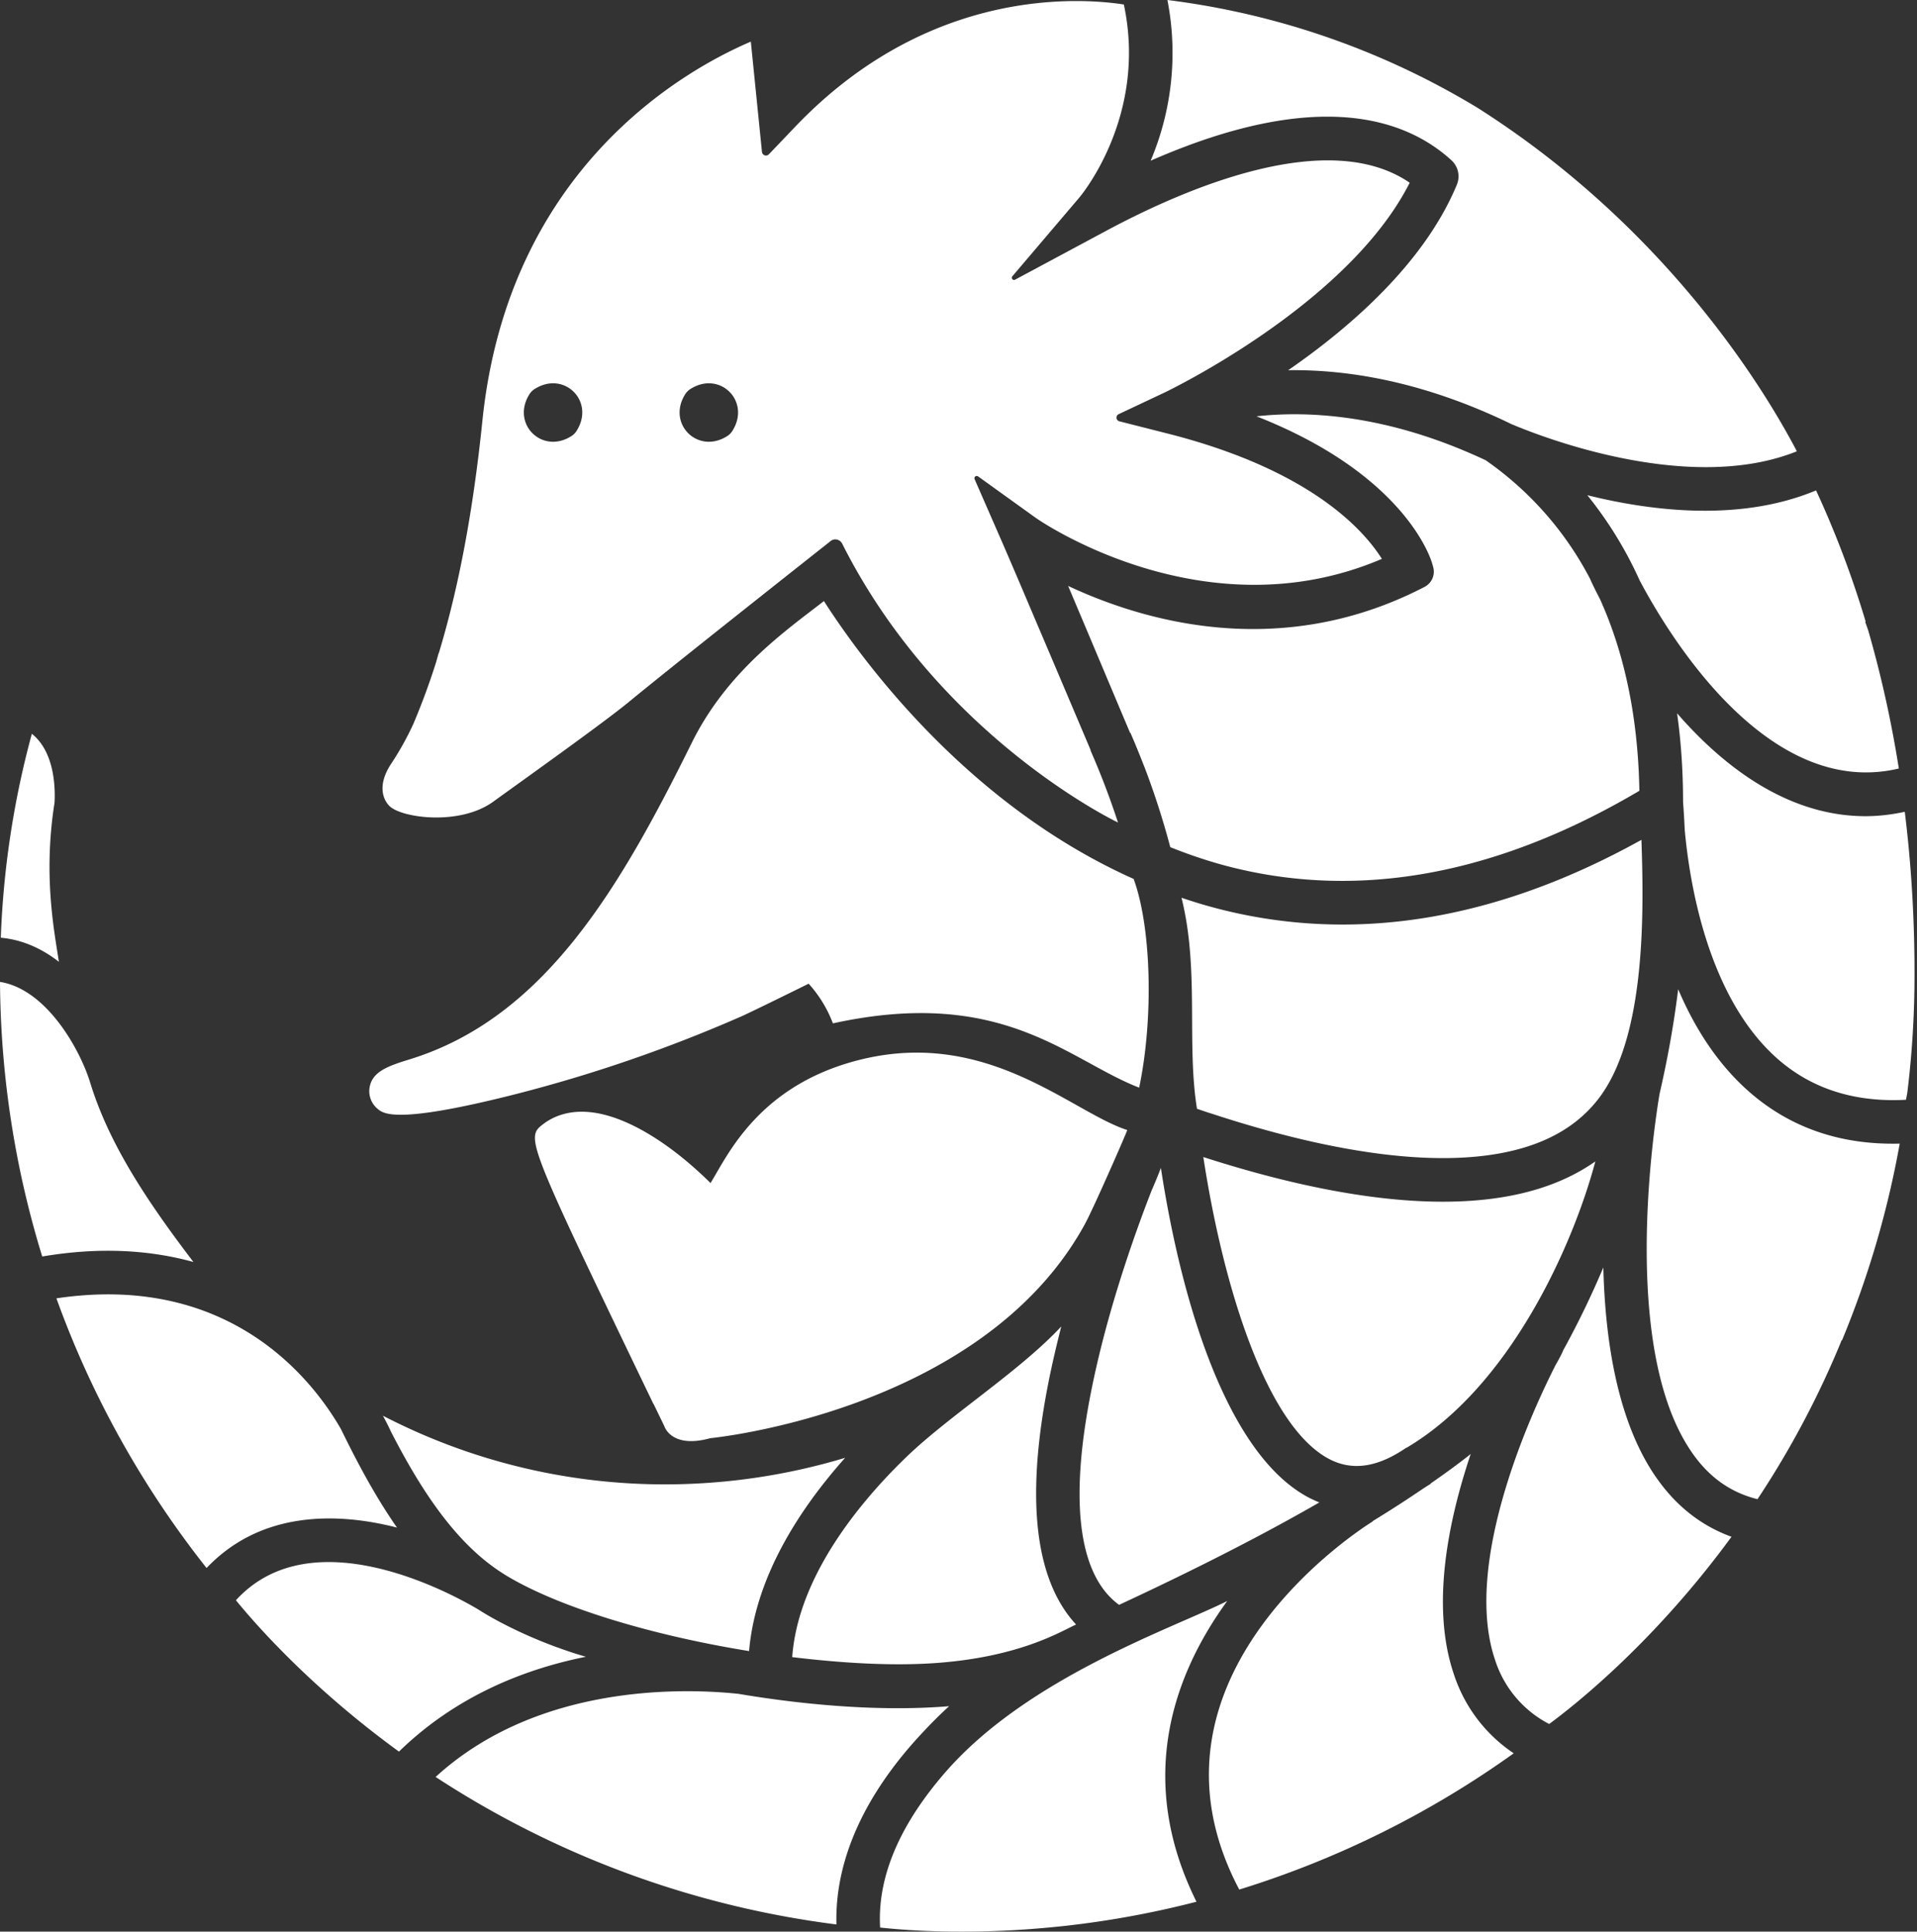 <svg xmlns="http://www.w3.org/2000/svg" fill="#FFFFFF" viewBox="0 0 384 387"><rect x="0" y="0" width="384" height="387" fill="#333333" stroke="none"/><path d="M76.7 283.63c.88 1.61 1.43 2.79 1.67 3.31 5.57 10.82 12.41 21.72 21.76 27.9l.91.59c10.58 6.53 29.52 12.21 49.01 15.36 1.3-15.06 10.3-28.68 19.24-38.72a125.25 125.25 0 01-36 5.32 122.63 122.63 0 01-56.6-13.76zM225.8 226.4c-11.1-3.57-27.75-20.24-53.04-14.2-20.84 4.98-27.11 19.52-30.43 24.82-7.77-7.67-16.03-12.87-22.88-14.03-5.2-.89-8.62.7-10.57 2.17-3.55 2.7-3.64 2.8 19.97 51.89l1.97 4.09c.03.07.08.13.13.2l2.12 4.38s1.36 4.59 9.2 2.42c0 0 54.34-5.2 75-42.8 1.77-3.21 8.62-18.9 8.53-18.93zM10.93 160.78c.16-3.15-.04-10.16-4.55-13.77a180.62 180.62 0 00-6.22 40.86c3.64.33 7.63 1.7 11.64 4.83-1-6.5-3.15-17.48-.87-31.92zM215.55 325.47c-8.87-9.6-10.38-27.57-4.44-53.62a247 247 0 011.48-6.1c-8.42 9.04-22.48 17.88-31.13 26.25-9.56 9.25-21.62 24.08-22.77 40 10.2 1.23 20.22 1.81 28.96 1.17 16.78-1.24 24.87-6.34 27.9-7.7zM317.95 99.2a78.5 78.5 0 0110.5 17.1c6.05 11.4 25.81 43.88 51.91 37.67-1.42-9.01-3.43-18.31-6.15-27.73-.2-.55-.38-1.1-.59-1.66l.1-.03a197.34 197.34 0 00-9.94-26.3c-14.99 6.27-32.6 4.25-45.83.96zM290.73 32.1a4.37 4.37 0 011.1 4.9c-6.47 15.62-21.2 28.47-33.79 37.17 11.54-.17 26.81 2.1 44.7 10.79 5.7 2.42 35.5 14.18 57.19 5.46-.06-.12-.15-.26-.2-.4-.44-.84-.9-1.67-1.36-2.5-7.3-13.19-26.72-43.26-62.37-65.9A157.4 157.4 0 00233.85 0a55.43 55.43 0 01-3.36 32.2c33.3-14.62 51.03-8.5 60.24-.1zM224.17 321.53c16.33-7.59 29.5-14.41 40.11-20.52-.87-.36-1.69-.73-2.43-1.14-16.19-8.85-25.24-39.29-29.31-65.88a96.03 96.03 0 01-1.84 4.48c-2.82 7.22-7.8 20.93-11.09 35.42-7.06 31-1.75 43.08 4.56 47.64zM328.8 168.26c-20.33 11.3-40.36 16.97-59.87 16.97a99.47 99.47 0 01-32.26-5.37c3.61 14.48.98 29.08 3.1 42.28 1 .34 2 .69 3.01 1 29.99 9.83 53.28 11.54 67.35 4.94 4.04-1.89 7.3-4.45 9.87-7.7 9.86-12.4 9.26-38.28 8.8-52.12z"/><path d="M281.68 290.06l.02.03c20.9-12.33 33.46-40.81 37.87-57.4a38.58 38.58 0 01-5.74 3.31c-7.2 3.38-15.7 4.76-24.8 4.76-15.48 0-32.66-4-47.99-8.95 3.92 25.62 12.46 53.53 25 60.39 4.7 2.56 9.8 1.86 15.64-2.14zM234.41 169.72a97.39 97.39 0 0010.93 3.68c26.4 7.04 54.32 2.02 83.05-14.97-.29-15.86-3.39-28.45-7.9-38.42-1.22-2.33-1.88-3.8-1.96-3.99h.01a66.18 66.18 0 00-20.94-23.81c-19.5-9.16-35.46-9.96-45.9-8.8 29.86 11.74 34.95 28.65 35.18 29.47l.2.7c.46 1.6-.28 3.28-1.77 4.03l-.65.33c-28.7 14.53-55.87 6.4-70.7-.55 4.37 10.32 10.16 24.12 12.42 29.46l.06-.03c.93 2.13 1.83 4.35 2.72 6.64l.06.13a158.66 158.66 0 015.2 16.13zM331.73 295.97c-7.68-11.08-10.2-27.2-10.56-42.04a178.94 178.94 0 01-8.1 16.71l.02.02c-.41.9-.89 1.8-1.43 2.72-4.47 8.76-18.86 39.46-12.18 59.18a21.98 21.98 0 0010.84 12.84c5.42-4 21.17-16.52 36.52-37.51-6.05-2.2-11.13-6.17-15.1-11.92zM38.75 252.84c-9.92-12.98-17.08-24.18-20.69-35.95C16.08 210.4 9.4 198.22 0 196.72c.13 19.12 3.09 37.6 8.46 55.02 11.77-2 21.82-1.24 30.29 1.1z"/><path d="M291.2 335.34c-4.56-13.5-1.18-30.38 3.4-44.03-2.44 1.94-5.14 3.9-8.02 5.9l.03.04c-.48.32-.94.61-1.41.9a245.86 245.86 0 01-10.26 6.62l.03.05c-2.06 1.26-49.26 31.12-26.73 73.75a191.34 191.34 0 0054.98-27.3 30.36 30.36 0 01-12.02-15.93zM381.55 162.64c-2.63.57-5.26.88-7.88.88-12.97 0-25.8-6.95-37.63-20.5l-.1-.12c.8 5.67 1.2 11.62 1.2 17.82.14 1.83.25 3.67.33 5.49.93 10.4 4.54 33.49 18.55 45.88 6.85 6.05 15.5 8.8 25.77 8.25l.26-1.37c.96-7.76 1.45-15.65 1.45-23.65.02-9.87-.5-20.93-1.95-32.68z"/><path d="M350.23 218.6c-6.37-5.64-10.89-12.92-14.07-20.41-.9 7.29-2.19 14.29-3.73 20.97-1.13 6.72-7.89 51.13 6.48 71.84 3.43 4.97 7.76 8.02 13.14 9.36a183.35 183.35 0 0016.87-31.87l.06.03a190.2 190.2 0 0011.56-39.4c-11.88.3-22.06-3.22-30.3-10.51zM79.53 306.06c-4.38-6.28-8.02-13.16-11.23-19.74-5.48-9.56-22.06-31.43-57-26.2 7.1 19.7 17.32 37.9 30.08 54.03 10.44-11 25.13-11.44 38.15-8.1zM190.12 341.83c-12.75 1.06-27.7-.03-42.18-2.47-10.58-1.12-40.06-2.22-60.68 16.65a190.5 190.5 0 0080.29 29.55c-.35-12.84 5.6-26.1 17.45-38.65a93.57 93.57 0 015.12-5.08zM95.93 322.53c-4.8-2.88-33.28-18.82-48.67-1.92 4.27 5.23 15.27 17.67 32.66 30.32 11.34-11.06 24.98-16.5 37.44-19-12.84-3.75-21.2-9.25-21.43-9.4zM245.83 320.76c-10.75 5.4-39.71 15.2-56.29 34.11-7.42 8.48-13.93 19.32-13.24 31.31 5.85.64 19.24 1.6 36.72-.3l2.57-.3 1.05-.13c7.83-1.01 15.52-2.5 23.03-4.44-12.21-24.6-4.57-45.5 6.16-60.25zM75.82 222.3c.54.43 1.47 1.04 4.48 1.04 3.63 0 10.26-.9 22.88-4.1a293.21 293.21 0 0045.6-15.73c2.03-.94 7.2-3.46 13.2-6.43a24.9 24.9 0 014.86 7.95c34.1-7.46 47.07 7.35 61.35 12.88 2.92-13.93 2.44-32.17-1.11-41.82-33.14-14.8-54.25-43.52-62.04-55.67-7.8 6.05-19.41 14.13-26.47 28.4-14.35 29.02-29.5 55.12-56.55 63.43-4.63 1.42-7.64 2.57-8.03 5.92a4.63 4.63 0 001.83 4.13z"/><path d="M98.75 160.65c7.9-5.7 22.16-15.87 27.16-19.97 9.06-7.46 34.16-27.28 40.49-32.29.75-.6 1.86-.33 2.3.53 19.56 38.9 55.25 55.87 55.25 55.87a160.14 160.14 0 00-5.52-14.48l.05-.01-7.48-17.64-4.74-11.14a1659.2 1659.2 0 00-5.34-12.49l-5.69-13.02c-.19-.44.3-.83.7-.56l11.54 8.3c.34.25 33.63 23.5 69.34 8.22-3.62-5.76-14.3-17.84-42.85-25.09l-9.73-2.47c-.7-.18-.79-1.14-.13-1.44l9.08-4.28c.38-.18 36.8-17.54 49.2-42.08-16.3-11.17-44.75 1.03-60.77 9.62l-18.27 9.8c-.44.24-.87-.3-.55-.68l13.43-15.79c.57-.68 13.63-16.55 8.9-38.66-8.88-1.37-39.09-3.48-65.77 24.43l-5.32 5.57a.81.81 0 01-1.4-.48L150.4 8.34c-13.33 5.7-48.56 25.43-53.77 75.96-1.84 17.98-4.75 33.42-8.73 46.55l-.03-.01-.52 1.85a138.6 138.6 0 01-4.53 12.3 59.12 59.12 0 01-4.42 7.96c-2.93 4.38-1.62 7.3-.41 8.51 2.37 2.42 14.05 4.02 20.76-.81zm39.53-82.7c5.92-3.8 12.2 2.48 8.41 8.4-.25.4-.6.75-.99 1-5.92 3.8-12.21-2.5-8.41-8.42.25-.39.6-.72.99-.99zm-31.2 0c5.92-3.8 12.2 2.48 8.4 8.4-.24.4-.6.75-.99 1-5.92 3.8-12.2-2.5-8.4-8.42.25-.39.59-.72.98-.99z"/></svg>